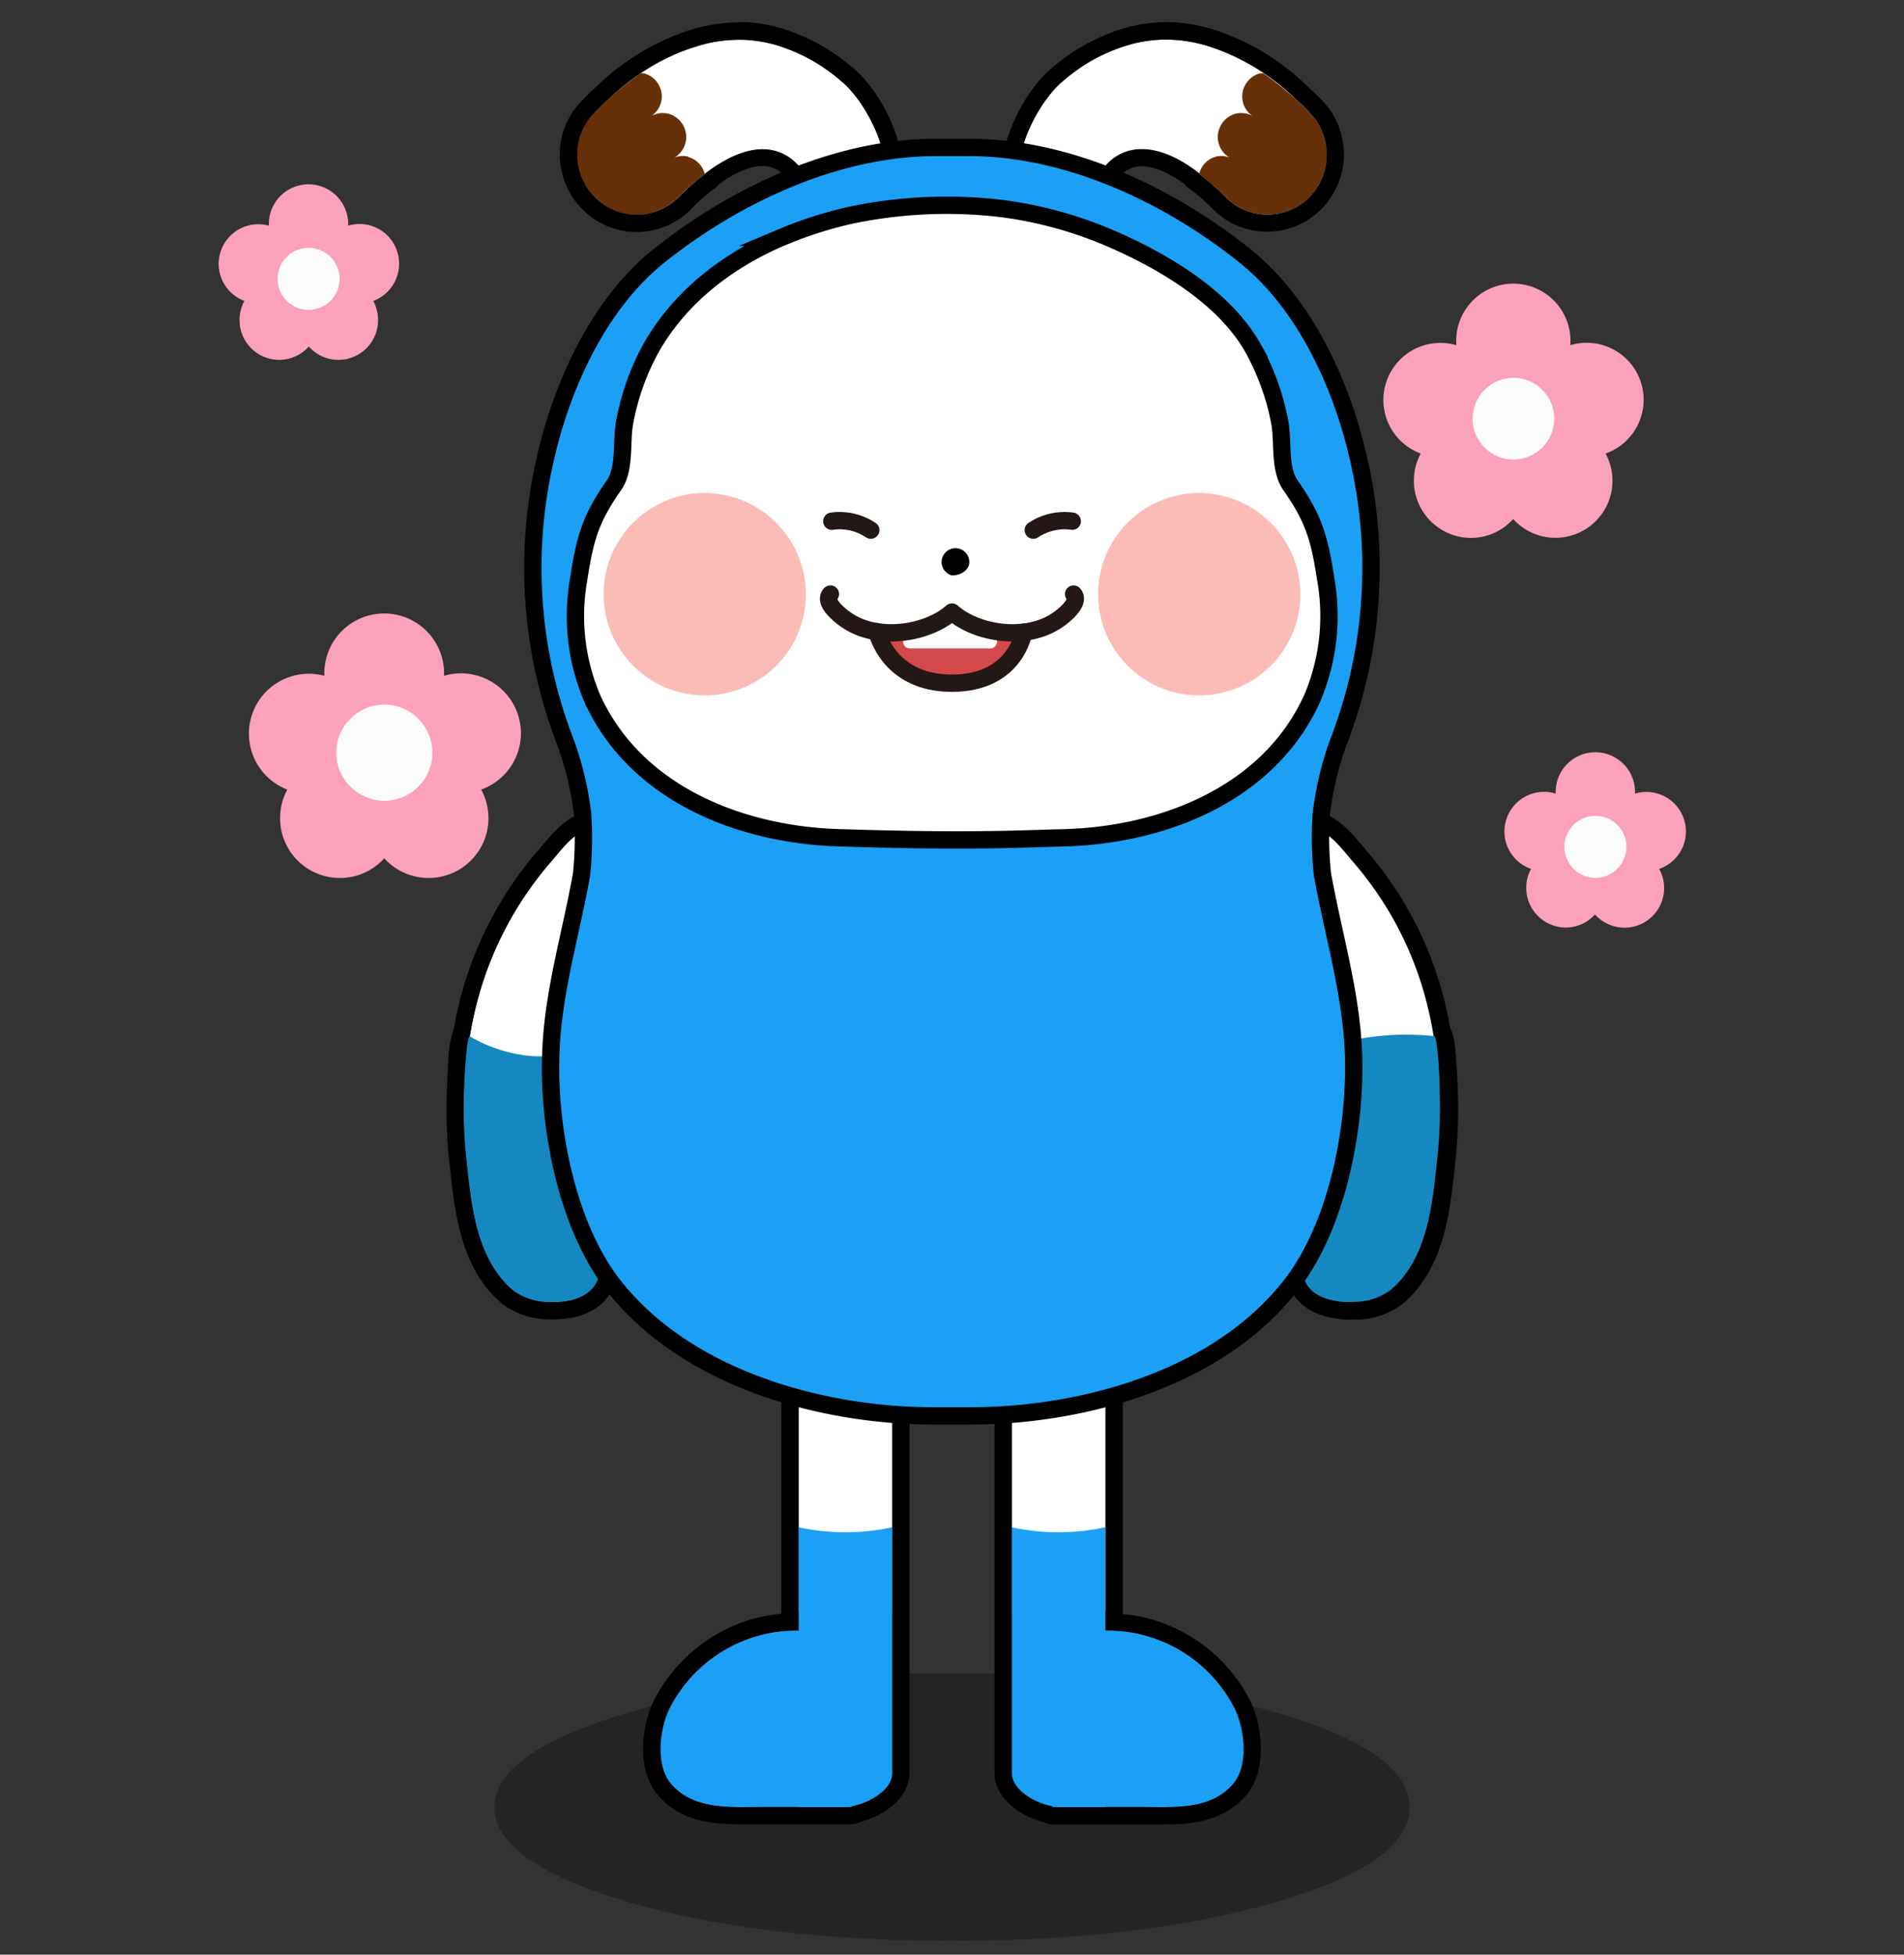 <svg xmlns="http://www.w3.org/2000/svg" viewBox="0 0 275 282.21"><rect x="0" y="0" width="275" height="282.21" fill="#333333" stroke="none"/><defs><style>.cls-1,.cls-10,.cls-11,.cls-12,.cls-4,.cls-6,.cls-7,.cls-8,.cls-9{fill-rule:evenodd;}.cls-1{opacity:0.3;}.cls-11,.cls-2,.cls-6{fill:#fff;}.cls-3{fill:#663109;}.cls-4{fill:#1ba0f5;}.cls-5{fill:#1588c2;}.cls-6,.cls-9{stroke:#000;}.cls-6{stroke-miterlimit:10;}.cls-12,.cls-6,.cls-9{stroke-width:2.5px;}.cls-7{fill:#fbbcb8;}.cls-12,.cls-9{fill:none;stroke-linecap:round;stroke-linejoin:round;}.cls-10{fill:#d4494c;}.cls-12{stroke:#231815;}.cls-13{fill:#fba1bc;}.cls-14{fill:#fbfbfb;}</style></defs><g id="레이어_3" data-name="레이어 3"><path class="cls-1" d="M90.8,274.63q-19.39-5.76-19.39-13.69t19.39-13.7q19.4-5.69,46.74-5.67t46.75,5.67q19.31,5.65,19.3,13.7t-19.3,13.69q-19.31,5.58-46.75,5.58T90.8,274.63Z"/><path class="cls-2" d="M112.05,6.49a26.06,26.06,0,0,1,5.33,2.28,26.63,26.63,0,0,1,4.19,3c4.2,3.49,9.6,14.48,3.83,18.87-4.18,3.19-8.05-4.75-10.39-7-5.25-5.15-12.77.51-16.84,4.77a8.54,8.54,0,0,1-12.12.28,8.67,8.67,0,0,1-.34-12.19c4-4.3,9-8,14.64-9.69A19.76,19.76,0,0,1,112.05,6.49Z"/><path class="cls-3" d="M99.43,22.62a3.4,3.4,0,0,0-2,.12,3.43,3.43,0,0,0,1.57-2.09,3.48,3.48,0,0,0-2.46-4.23,3.39,3.39,0,0,0-2.43.31,3.41,3.41,0,0,0,1.36-1.92,3.46,3.46,0,0,0-2.46-4.22,2.74,2.74,0,0,0-.5,0,48.27,48.27,0,0,0-6.85,5.85,8.68,8.68,0,0,0,.34,12.2,8.54,8.54,0,0,0,12.12-.29,30,30,0,0,1,3.69-3.17,3.4,3.4,0,0,0-2.43-2.52"/><path class="cls-2" d="M163,6.49a26.06,26.06,0,0,0-5.33,2.28,26.63,26.63,0,0,0-4.19,3c-4.2,3.49-9.6,14.48-3.83,18.87,4.18,3.19,8.05-4.75,10.39-7,5.25-5.15,12.77.51,16.84,4.77A8.54,8.54,0,0,0,189,28.6a8.67,8.67,0,0,0,.34-12.19c-4-4.3-9-8-14.64-9.69A19.76,19.76,0,0,0,163,6.49Z"/><path class="cls-3" d="M175.57,22.62a3.4,3.4,0,0,1,2,.12A3.43,3.43,0,0,1,176,20.65a3.48,3.48,0,0,1,2.46-4.23,3.39,3.39,0,0,1,2.43.31,3.41,3.41,0,0,1-1.36-1.92,3.46,3.46,0,0,1,2.46-4.22,2.74,2.74,0,0,1,.5,0,48.27,48.27,0,0,1,6.85,5.85A8.68,8.68,0,0,1,189,28.6a8.54,8.54,0,0,1-12.12-.29,30,30,0,0,0-3.69-3.17,3.4,3.4,0,0,1,2.43-2.52"/><path d="M106.71,5.71a19,19,0,0,1,5.34.78,26.06,26.06,0,0,1,5.33,2.28,26.63,26.63,0,0,1,4.19,3c4.2,3.49,9.6,14.48,3.83,18.87a3.3,3.3,0,0,1-2,.75c-3.38,0-6.41-5.88-8.37-7.8a6.76,6.76,0,0,0-4.88-2.05c-2.83,0-5.79,1.58-8.32,3.53a.37.37,0,0,1,0,.11,29.52,29.52,0,0,0-3.67,3.15l0,0a8.55,8.55,0,0,1-12.12.28,8.69,8.69,0,0,1-2.56-7.68,8.54,8.54,0,0,1,2.22-4.52c.28-.29,1-1.08,2.18-2.11a32.3,32.3,0,0,1,12.46-7.57,21.74,21.74,0,0,1,6.36-1m0-2.5a24.14,24.14,0,0,0-7.08,1.12,34.64,34.64,0,0,0-13.45,8.13c-1.11,1-1.91,1.83-2.28,2.22A11,11,0,0,0,81,20.51a11.21,11.21,0,0,0,3.3,9.89A11,11,0,0,0,100,30h0a25.64,25.64,0,0,1,3.34-2.88,2.56,2.56,0,0,0,.54-.55c2.35-1.71,4.5-2.6,6.25-2.6a4.26,4.26,0,0,1,3.13,1.33,20,20,0,0,1,1.65,2.08c2.14,2.87,4.79,6.44,8.47,6.44a5.7,5.7,0,0,0,3.53-1.26,9.06,9.06,0,0,0,3.5-7.33c.13-5.72-3.66-12.48-7.24-15.45a29.29,29.29,0,0,0-4.58-3.23,28,28,0,0,0-5.84-2.49,21.27,21.27,0,0,0-6-.88Z"/><path d="M168.29,5.71a21.68,21.68,0,0,1,6.36,1,32.3,32.3,0,0,1,12.46,7.57c1.14,1,1.9,1.82,2.18,2.11a8.54,8.54,0,0,1,2.22,4.52A8.69,8.69,0,0,1,189,28.6a8.55,8.55,0,0,1-12.12-.28l0,0a29.52,29.52,0,0,0-3.67-3.15.37.37,0,0,1,.05-.11c-2.53-2-5.49-3.53-8.31-3.53A6.77,6.77,0,0,0,160,23.55c-2,1.92-5,7.8-8.37,7.8a3.3,3.3,0,0,1-2-.75c-5.77-4.39-.37-15.38,3.83-18.87a26.63,26.63,0,0,1,4.19-3A26.06,26.06,0,0,1,163,6.49a19,19,0,0,1,5.34-.78m0-2.5a21.27,21.27,0,0,0-6,.88,28,28,0,0,0-5.84,2.49,29.29,29.29,0,0,0-4.58,3.23c-3.58,3-7.37,9.73-7.24,15.45a9.06,9.06,0,0,0,3.5,7.33,5.7,5.7,0,0,0,3.53,1.26c3.68,0,6.33-3.57,8.47-6.44a20,20,0,0,1,1.65-2.08A4.27,4.27,0,0,1,164.88,24c1.74,0,3.89.89,6.24,2.6a2.56,2.56,0,0,0,.54.55A25.64,25.64,0,0,1,175,30h0a11,11,0,0,0,15.66.36,11.21,11.21,0,0,0,3.3-9.89,11,11,0,0,0-2.86-5.81c-.39-.41-1.19-1.23-2.33-2.26a34.51,34.51,0,0,0-13.42-8.11,24.14,24.14,0,0,0-7.08-1.12Z"/><path class="cls-2" d="M120,176.66c2.59,0,8.88,2.67,8.88,6v50H115.34v-50c0-3.31,2.1-6,4.68-6"/><path class="cls-4" d="M115.34,238V220.5a31.85,31.85,0,0,0,13.56,0V256c0,2.72-4.3,4.92-7,4.92h-6.55"/><path class="cls-4" d="M110.93,235.81l-.33.08a20.6,20.6,0,0,0-13.87,10.7c-1.49,2.94-2.14,8.32.21,11,3.43,3.93,9,3.29,13.66,3.29H123V238S119.84,234.08,110.93,235.81Z"/><path d="M120,176.66c2.59,0,8.88,2.09,8.88,4.68V216h0v40c0,2.36-3.23,4.32-5.86,4.8v.12H110.6c-1.14,0-2.35,0-3.56,0-3.7,0-7.52-.37-10.1-3.33-2.35-2.69-1.7-8.07-.21-11a20.6,20.6,0,0,1,13.87-10.7l.33-.08a21.44,21.44,0,0,1,4.12-.39h.29V181.34a4.68,4.68,0,0,1,4.68-4.68m0-2.5a7.19,7.19,0,0,0-7.18,7.18V233a22.53,22.53,0,0,0-2.39.34l-.1,0-.31.07a23.17,23.17,0,0,0-15.54,12c-1.75,3.45-2.74,10,.55,13.78s7.66,4.19,12,4.19l1.88,0,1.68,0H123a2.41,2.41,0,0,0,1.25-.34c3.58-.91,7.11-3.56,7.11-7.08V181.34c0-5-8.63-7.18-11.38-7.18Z"/><path class="cls-2" d="M155,176.66c-2.59,0-8.88,2.67-8.88,6v50h13.56v-50c0-3.31-2.1-6-4.68-6"/><path class="cls-4" d="M159.66,238V220.5a31.85,31.85,0,0,1-13.56,0V256c0,2.72,4.3,4.92,7,4.92h6.55"/><path class="cls-4" d="M164.07,235.81l.33.08a20.6,20.6,0,0,1,13.87,10.7c1.49,2.94,2.14,8.32-.21,11-3.43,3.93-9,3.29-13.66,3.29H152V238S155.16,234.08,164.07,235.81Z"/><path d="M155,176.66a4.68,4.68,0,0,1,4.68,4.68v54.08H160a21.44,21.44,0,0,1,4.12.39l.33.08a20.6,20.6,0,0,1,13.87,10.7c1.49,2.94,2.14,8.32-.21,11-2.58,3-6.4,3.33-10.1,3.33-1.21,0-2.42,0-3.56,0H152v-.12c-2.63-.48-5.86-2.44-5.86-4.8V216h0V181.34c0-2.59,6.29-4.68,8.88-4.68m0-2.5c-2.75,0-11.38,2.16-11.38,7.18V256c0,3.52,3.53,6.17,7.11,7.08a2.41,2.41,0,0,0,1.25.34H164.4l1.68,0,1.88,0c4.33,0,8.78-.51,12-4.19s2.3-10.33.55-13.78a23.16,23.16,0,0,0-15.57-12l-.28-.07-.1,0a22.53,22.53,0,0,0-2.39-.34V181.34a7.19,7.19,0,0,0-7.18-7.18Z"/><path class="cls-2" d="M76.89,186.62c-3.08-.08-5.81-3.55-6.71-6.74-5.43-19.14-4.43-39.46,9.47-55.53,1.47-1.7,3.63-4.71,6.16-4.81,9.43-.39-1.17,19.38-2.19,22.73C80.18,153.61,81,165.7,84.19,177a7.56,7.56,0,0,1-5,9.3A7.05,7.05,0,0,1,76.89,186.62Z"/><path class="cls-5" d="M79,188a8.93,8.93,0,0,1-4.85-1.65c-5.43-4.53-6.1-12.51-6.77-18.75a67.88,67.88,0,0,1-.38-9.77c0-.74.39-8.52.86-8.22,3.57,2.21,10.35,4.21,15.26,1.83-.72.31-1.44,6.78-1.44,7.56,0,6.53,2.19,11.67,4.16,17.76,1.47,4.56,2.23,10.35-4.49,11.19A12.09,12.09,0,0,1,79,188Z"/><path d="M86.08,119.53c9,0-1.45,19.42-2.46,22.74a52.22,52.22,0,0,0-2.12,12.36c0,1.94.2,4,.2,4.35,0,6.53,2.19,11.67,4.16,17.76,1.47,4.56,2.23,10.35-4.49,11.19A9.76,9.76,0,0,1,80,188q-.49,0-1,0a8.93,8.93,0,0,1-4.85-1.65c-5.43-4.53-6.1-12.51-6.77-18.75a67.94,67.94,0,0,1-.38-9.77c0-.74.29-8.17.86-8.22h0a50.38,50.38,0,0,1,11.74-25.23c1.47-1.7,3.63-4.71,6.16-4.81h.27m0-2.5H85.7c-3.31.14-5.76,3.07-7.38,5l-.56.67a52.9,52.9,0,0,0-12.21,25.8,14.11,14.11,0,0,0-.79,4.68c-.09,1.28-.17,2.87-.23,4.49a71.16,71.16,0,0,0,.38,10.16l.08.71c.7,6.54,1.57,14.68,7.58,19.69a11.53,11.53,0,0,0,6.26,2.22c.39,0,.79,0,1.18,0a12.81,12.81,0,0,0,1.67-.1c3-.37,5.13-1.59,6.42-3.61,1.62-2.55,1.67-6.09.14-10.82-.34-1-.68-2-1-3-1.62-4.8-3-8.95-3-14,0-.22,0-.54,0-1.23-.05-.84-.12-2-.15-3.09A49.43,49.43,0,0,1,86,143c.14-.46.65-1.63,1.19-2.88,3.51-8.08,6.7-16.32,3.89-20.6a5.63,5.63,0,0,0-5-2.48Z"/><path d="M188.92,119.53h.28c2.52.1,4.68,3.11,6.15,4.81A50,50,0,0,1,207,149.58h.09c.57,0,.83,7.48.86,8.22a69.35,69.35,0,0,1-.37,9.77c-.68,6.24-1.35,14.22-6.78,18.75A8.93,8.93,0,0,1,196,188c-.33,0-.67,0-1,0a9.76,9.76,0,0,1-1.36-.08c-7.28-.91-6-6.63-4-11.35a49,49,0,0,0,4-18.47c0-.64,0-1.28,0-1.93,0-.46,0-.92,0-1.39-.06-1.16-.16-2.31-.29-3.47,0-.17,0-.34,0-.51a51.5,51.5,0,0,0-1.8-8.54c-1-3.32-11.42-22.74-2.46-22.74m0-2.5a5.63,5.63,0,0,0-5,2.48c-2.81,4.28.38,12.53,3.89,20.6.54,1.25,1.06,2.42,1.19,2.88a48.65,48.65,0,0,1,1.72,8.13c0,.06,0,.11,0,.17l0,.32c.13,1.08.22,2.19.28,3.31,0,.44,0,.88,0,1.32,0,.63,0,1.25,0,1.87a46.51,46.51,0,0,1-3.76,17.5c-1.29,3.06-2.76,7.52-.77,11,1.24,2.13,3.52,3.43,6.77,3.83a12.81,12.81,0,0,0,1.67.1c.39,0,.79,0,1.19,0a11.53,11.53,0,0,0,6.25-2.22c6-5,6.88-13.15,7.58-19.69l.08-.71a70.9,70.9,0,0,0,.38-10.13c0-.74-.1-2.64-.23-4.46-.14-2.07-.27-3.8-.88-4.89a52.44,52.44,0,0,0-12.12-25.65l-.56-.67c-1.62-1.94-4.07-4.87-7.38-5Z"/><path class="cls-2" d="M198.11,186.62c3.08-.08,5.67-3.55,6.57-6.74,5.42-19.14,4.57-39.46-9.33-55.53-1.47-1.7-3.63-4.71-6.16-4.81-9.43-.39,1.17,19.38,2.19,22.73,3.44,11.34,2.63,23.43-.57,34.74a7.56,7.56,0,0,0,5,9.3A7.05,7.05,0,0,0,198.11,186.62Z"/><path class="cls-5" d="M207.12,149.59a38.66,38.66,0,0,0-14,1.11,48.79,48.79,0,0,1-3.55,25.88c-2,4.72-3.27,10.44,4,11.35a12.09,12.09,0,0,0,2.35,0,8.93,8.93,0,0,0,4.85-1.65c5.43-4.53,6.1-12.51,6.77-18.75a67.88,67.88,0,0,0,.38-9.77C208,157.08,207.69,149.64,207.12,149.59Z"/><path class="cls-4" d="M191,126.2a51.2,51.2,0,0,1-.17-8.61,45.75,45.75,0,0,1,2.78-11.22,69.63,69.63,0,0,0,2.59-40.19c-2.41-10.67-7.75-22.34-16.42-29.26C168.66,28,154.07,21.25,139.88,21.29h-4.76c-14.19,0-28.78,6.74-39.92,15.63-8.67,6.92-14,18.59-16.42,29.26a69.63,69.63,0,0,0,2.59,40.19,45.75,45.75,0,0,1,2.78,11.22A51.2,51.2,0,0,1,84,126.2c-1.47,8.34-4,16.58-4.41,25.08-.57,10.89,2.16,25.46,8.92,34.18,9.34,12,25.57,17.52,40.26,18.72,2.14.17,4.37.25,6.51.25h4.48c2.14,0,4.37-.08,6.51-.25,14.69-1.2,30.92-6.67,40.26-18.72,6.76-8.72,9.49-23.29,8.92-34.18C195,142.78,192.49,134.54,191,126.2Z"/><path class="cls-6" d="M144.63,30.1A58.84,58.84,0,0,1,160,34.25c7.78,3.3,16.85,8.61,21,16.06a35.69,35.69,0,0,1,3.83,10.61c.55,2.79-.13,6.73,1.55,9.13,3.4,4.87,4.19,7.62,5.12,13.7a30.35,30.35,0,0,1-2,17.13c-6.3,13.81-21.55,19.63-35.51,20.07l-5.85.17c-9.06.28-18,.12-27.07-.17-14-.44-29.21-6.26-35.51-20.07a30.35,30.35,0,0,1-2-17.13c.93-6.08,1.72-8.83,5.12-13.7,1.68-2.4,1-6.34,1.55-9.13A35.69,35.69,0,0,1,94,50.31c4.19-7.45,11.16-12.76,18.94-16.06a58.73,58.73,0,0,1,9.76-3.14A67.59,67.59,0,0,1,144.63,30.1Z"/><path class="cls-7" d="M116.4,85.89a14.61,14.61,0,1,1-14.61-14.71A14.66,14.66,0,0,1,116.4,85.89"/><path class="cls-7" d="M187.82,85.89A14.61,14.61,0,1,1,173.2,71.18a14.67,14.67,0,0,1,14.62,14.71"/><path class="cls-8" d="M140,81.16c0,1.07-1.12,1.92-2.52,1.92A2,2,0,1,1,140,81.16"/><path class="cls-9" d="M191,126.2a51.2,51.2,0,0,1-.17-8.61,45.75,45.75,0,0,1,2.78-11.22,69.63,69.63,0,0,0,2.59-40.19c-2.41-10.67-7.75-22.34-16.42-29.26C168.66,28,154.07,21.25,139.88,21.29h-4.76c-14.19,0-28.78,6.74-39.92,15.63-8.67,6.92-14,18.59-16.42,29.26a69.63,69.63,0,0,0,2.59,40.19,45.75,45.75,0,0,1,2.78,11.22A51.2,51.2,0,0,1,84,126.2c-1.47,8.34-4,16.58-4.41,25.08-.57,10.89,2.16,25.46,8.92,34.18,9.34,12,25.57,17.52,40.26,18.72,2.14.17,4.37.25,6.51.25h4.48c2.14,0,4.37-.08,6.51-.25,14.69-1.2,30.92-6.67,40.26-18.72,6.76-8.72,9.49-23.29,8.92-34.18C195,142.78,192.49,134.54,191,126.2Z"/><path class="cls-10" d="M126.66,91.2s1.61,7.44,10.84,7.44,10.36-7.37,10.36-7.37"/><path class="cls-11" d="M130.44,92v.63a1,1,0,0,0,1,1H143a1,1,0,0,0,1-1v-.46a1,1,0,0,0-.85-1c-1.36-.24-4-.8-5.29-1.75a1.13,1.13,0,0,0-1.22-.11A12.77,12.77,0,0,1,131.37,91,1,1,0,0,0,130.44,92Z"/><path class="cls-12" d="M120.14,75.25a8.12,8.12,0,0,1,5.63,1.29"/><path class="cls-12" d="M154.87,75.25a8.12,8.12,0,0,0-5.63,1.29"/><path class="cls-12" d="M126.66,91.2s1.61,7.44,10.84,7.44,10.36-7.37,10.36-7.37"/><path class="cls-12" d="M155.06,85.77c1,1.07-1.07,2.89-2.27,3.72-4.59,3.18-11.75,2-15.29-1.12-3.54,3.11-10.7,4.3-15.29,1.12-1.2-.83-3.29-2.65-2.27-3.72"/><path class="cls-13" d="M75.24,105.86a8.66,8.66,0,0,0-11.1-8.29c0-.12,0-.23,0-.35a8.65,8.65,0,1,0-17.3,0c0,.12,0,.23,0,.35A8.65,8.65,0,0,0,41.5,114a8.64,8.64,0,0,0,14,9.92,8.64,8.64,0,0,0,14-9.92A8.65,8.65,0,0,0,75.24,105.86Z"/><path class="cls-13" d="M57.64,38.07a5.71,5.71,0,0,0-7.35-5.49c0-.08,0-.16,0-.24a5.73,5.73,0,1,0-11.46,0c0,.08,0,.16,0,.24A5.72,5.72,0,0,0,35.3,43.45a5.66,5.66,0,0,0-.7,2.74,5.72,5.72,0,0,0,10,3.84,5.72,5.72,0,0,0,10-3.84,5.77,5.77,0,0,0-.69-2.74A5.73,5.73,0,0,0,57.64,38.07Z"/><path class="cls-13" d="M243.5,120.07a5.71,5.71,0,0,0-7.35-5.49c0-.08,0-.16,0-.24a5.73,5.73,0,1,0-11.46,0c0,.08,0,.16,0,.24a5.72,5.72,0,0,0-3.56,10.87,5.74,5.74,0,0,0,5,8.47,5.7,5.7,0,0,0,4.24-1.89,5.72,5.72,0,0,0,9.27-6.58A5.72,5.72,0,0,0,243.5,120.07Z"/><path class="cls-13" d="M237.4,57.73a8.24,8.24,0,0,0-8.25-8.24,8.15,8.15,0,0,0-2.33.34c0-.12,0-.23,0-.34a8.25,8.25,0,1,0-16.49,0c0,.11,0,.22,0,.34a8.24,8.24,0,0,0-5.13,15.65,8.26,8.26,0,0,0,7.25,12.18,8.18,8.18,0,0,0,6.1-2.72,8.24,8.24,0,0,0,13.35-9.46A8.24,8.24,0,0,0,237.4,57.73Z"/><circle class="cls-14" cx="44.57" cy="40.26" r="4.48"/><circle class="cls-14" cx="230.43" cy="122.27" r="4.48"/><circle class="cls-14" cx="55.51" cy="108.67" r="6.94"/><circle class="cls-14" cx="218.59" cy="60.45" r="5.9"/></g></svg>